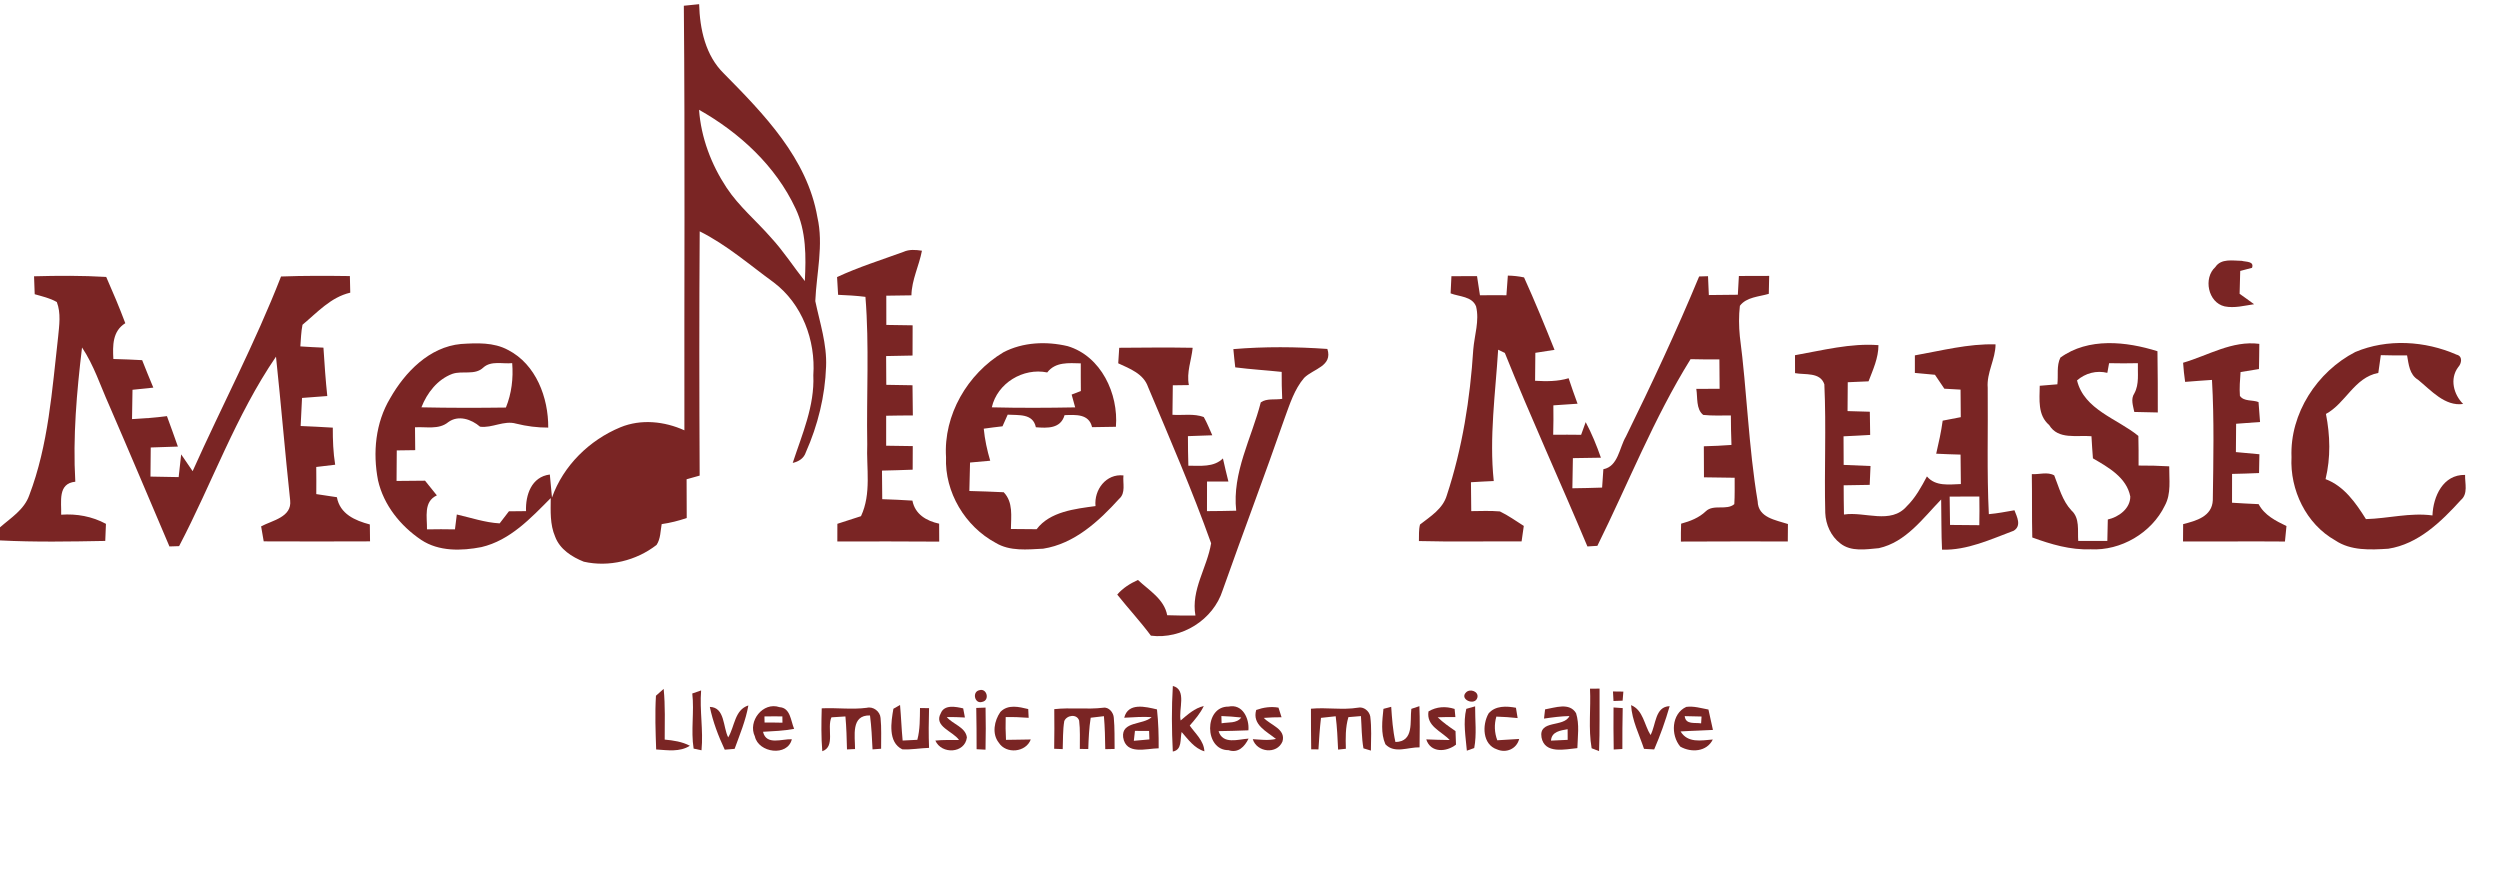 <?xml version="1.0" encoding="UTF-8"?>
<svg xmlns="http://www.w3.org/2000/svg" xmlns:xlink="http://www.w3.org/1999/xlink" width="1399pt" height="500pt" viewBox="0 0 1399 500" version="1.1">
<g id="surface1">
<path style=" stroke:none;fill-rule:nonzero;fill:rgb(47.843%,14.51%,14.118%);fill-opacity:1;" d="M 382.676 3.211 C 385.52 2.895 388.391 2.629 391.238 2.34 C 391.625 16.242 394.758 31.059 405.059 41.121 C 427.492 63.852 451.758 88.707 457.402 121.5 C 460.969 137.113 456.895 152.895 456.242 168.508 C 458.777 180.598 462.805 192.59 462.273 205.141 C 461.695 221.621 457.664 238.008 450.961 253.066 C 449.898 256.469 446.934 258.324 443.605 259.051 C 448.836 243.098 455.906 227.195 455.133 209.992 C 456.484 190.418 448.887 170.055 432.965 158.035 C 419.434 148.191 406.602 136.969 391.551 129.465 C 391.238 175.023 391.309 220.582 391.527 266.145 C 389.09 266.82 386.656 267.496 384.219 268.195 C 384.289 275.434 384.266 282.648 384.289 289.891 C 379.73 291.434 375.051 292.617 370.277 293.293 C 369.555 297.199 369.699 301.52 367.406 304.945 C 356.07 313.754 340.777 317.496 326.715 314.332 C 320.035 311.68 313.254 307.359 310.648 300.289 C 307.707 293.484 308.141 285.957 308.191 278.715 C 297.023 289.961 285.492 302.363 269.43 306.152 C 258.262 308.324 245.574 308.688 235.707 302.125 C 224.105 294.328 214.676 282.625 211.539 268.797 C 208.547 253.305 210.09 236.633 218.316 222.902 C 226.637 208.23 240.289 194.137 257.973 192.496 C 266.801 191.941 276.254 191.457 284.312 195.848 C 299.965 203.859 306.91 222.539 306.793 239.285 C 300.711 239.309 294.707 238.539 288.82 237.066 C 281.973 235.109 275.41 239.672 268.633 238.777 C 263.809 234.605 256.5 232.094 250.855 236.223 C 245.574 240.59 238.504 238.707 232.234 239.117 C 232.305 243.363 232.355 247.637 232.355 251.906 C 228.93 251.98 225.48 252.027 222.031 252.051 C 222.031 257.746 221.984 263.441 221.91 269.137 C 227.219 269.086 232.523 269.016 237.855 268.992 C 240.023 271.742 242.219 274.492 244.465 277.219 C 236.816 280.742 239.086 289.48 238.941 296.234 C 244.148 296.141 249.383 296.113 254.594 296.234 C 254.859 294.16 255.391 289.984 255.633 287.91 C 263.59 289.719 271.383 292.422 279.605 292.883 C 281.32 290.637 283.055 288.367 284.793 286.125 C 287.977 286.102 291.16 286.078 294.367 286.027 C 294.008 277.027 297.406 266.82 307.684 265.539 C 308.117 269.812 308.457 274.133 308.891 278.426 C 315.211 260.57 329.852 246.258 347.219 239.094 C 358.723 234.363 371.844 235.762 382.988 240.805 C 382.844 161.605 383.375 82.383 382.676 3.211 M 391.188 61.438 C 392.301 76.98 397.992 91.988 406.531 104.945 C 413.453 115.469 423.246 123.551 431.473 132.988 C 438.441 140.539 444.012 149.227 450.383 157.289 C 451.082 143.605 451.227 129.344 445.195 116.699 C 434.102 92.855 413.84 74.227 391.188 61.438 M 270.441 205.695 C 265.738 210.184 258.789 207.262 253.121 209.219 C 244.801 212.332 238.965 219.859 235.828 227.945 C 251.578 228.281 267.355 228.281 283.105 228.066 C 286.312 220.148 287.301 211.68 286.625 203.211 C 281.246 203.766 274.832 201.715 270.441 205.695 Z M 270.441 205.695 "/>
<path style=" stroke:none;fill-rule:nonzero;fill:rgb(47.843%,14.51%,14.118%);fill-opacity:1;" d="M 505.57 140.949 C 508.852 139.453 512.445 139.77 515.918 140.301 C 514.324 148.746 510.199 156.562 510.031 165.273 C 505.328 165.324 500.648 165.348 495.969 165.469 C 495.945 170.922 495.945 176.375 495.992 181.828 C 500.891 181.926 505.812 181.973 510.707 182.047 C 510.73 187.691 510.707 193.316 510.66 198.961 C 505.715 199.035 500.793 199.105 495.875 199.25 C 495.875 204.609 495.898 209.965 495.969 215.348 C 500.844 215.418 505.738 215.469 510.637 215.59 C 510.66 221.211 510.73 226.859 510.828 232.48 C 505.859 232.504 500.867 232.527 495.898 232.648 C 495.848 238.223 495.848 243.824 495.898 249.422 C 500.867 249.469 505.812 249.543 510.781 249.637 C 510.754 254.031 510.707 258.422 510.73 262.836 C 505.016 263.078 499.273 263.199 493.559 263.344 C 493.652 268.676 493.68 274.012 493.703 279.344 C 499.324 279.562 504.965 279.73 510.586 280.141 C 512.059 287.812 518.426 291.504 525.543 293.051 C 525.566 296.379 525.59 299.734 525.59 303.09 C 506.582 302.918 487.574 302.992 468.57 303.016 C 468.57 299.711 468.594 296.43 468.594 293.121 C 473.008 291.746 477.422 290.324 481.812 288.852 C 487.746 276.207 484.754 261.992 485.309 248.551 C 484.824 221.09 486.516 193.508 484.297 166.121 C 479.23 165.469 474.117 165.203 469.004 164.984 C 468.809 161.656 468.617 158.348 468.422 155.043 C 480.461 149.445 493.148 145.488 505.57 140.949 Z M 505.57 140.949 "/>
<path style=" stroke:none;fill-rule:nonzero;fill:rgb(47.843%,14.51%,14.118%);fill-opacity:1;" d="M 1239.684 149.469 C 1242.938 144.5 1249.453 145.898 1254.492 145.969 C 1256.762 146.621 1261.586 146.09 1260.234 149.879 C 1258.57 150.312 1255.289 151.184 1253.625 151.617 C 1253.457 155.863 1253.383 160.137 1253.285 164.406 C 1255.988 166.336 1258.715 168.242 1261.391 170.246 C 1255.941 171.043 1250.391 172.562 1244.895 171.453 C 1235.559 169.281 1232.906 155.598 1239.684 149.469 Z M 1239.684 149.469 "/>
<path style=" stroke:none;fill-rule:nonzero;fill:rgb(47.843%,14.51%,14.118%);fill-opacity:1;" d="M 19.055 154.609 C 32.516 154.246 46 154.176 59.434 154.973 C 63.195 163.512 66.84 172.105 70.117 180.863 C 62.93 185.305 63.027 193.363 63.438 200.895 C 68.816 201.039 74.172 201.23 79.551 201.543 C 81.551 206.684 83.676 211.801 85.797 216.918 C 81.914 217.328 78.031 217.738 74.148 218.121 C 74.027 223.602 73.953 229.055 73.883 234.531 C 80.418 234.195 86.93 233.734 93.418 232.867 C 95.445 238.539 97.594 244.184 99.547 249.902 C 94.48 250.074 89.414 250.219 84.352 250.41 C 84.254 255.84 84.207 261.246 84.207 266.699 C 89.465 266.82 94.723 266.941 99.98 266.988 C 100.438 262.742 100.871 258.496 101.379 254.27 C 103.477 257.41 105.625 260.547 107.797 263.66 C 124.102 227.246 142.793 191.941 157.266 154.73 C 170.098 154.246 182.957 154.32 195.789 154.488 C 195.859 157.578 195.934 160.691 196.004 163.777 C 185.078 166.312 177.551 174.855 169.277 181.734 C 168.484 185.715 168.387 189.793 168.074 193.848 C 172.367 194.137 176.684 194.352 181 194.547 C 181.582 203.57 182.184 212.621 183.148 221.621 C 178.445 222.008 173.742 222.32 169.016 222.684 C 168.75 227.918 168.484 233.156 168.242 238.395 C 174.246 238.684 180.254 238.898 186.234 239.309 C 186.211 246.258 186.453 253.211 187.562 260.062 C 184.039 260.496 180.496 260.906 176.973 261.316 C 177.023 266.387 177.047 271.43 176.996 276.496 C 180.855 277.074 184.691 277.629 188.527 278.234 C 190.215 287.621 198.684 291.312 206.957 293.484 C 206.98 296.621 207.027 299.781 207.074 302.945 C 187.25 303.066 167.398 302.992 147.57 302.945 C 147.09 300.145 146.605 297.344 146.125 294.547 C 152.418 291.191 163.418 289.406 162.379 280.043 C 159.512 253.258 157.293 226.398 154.445 199.59 C 131.941 232.527 118.648 270.465 100.223 305.621 C 98.871 305.672 96.168 305.766 94.82 305.793 C 83.555 279.344 72.387 252.848 60.953 226.473 C 56.129 215.711 52.512 204.32 45.902 194.449 C 42.934 219.352 40.715 244.473 42.141 269.57 C 32.105 270.559 34.492 280.863 34.227 288.031 C 42.957 287.402 51.57 288.973 59.289 293.148 C 59.145 296.332 59.023 299.516 58.902 302.703 C 39.27 303.066 19.609 303.426 0 302.414 L 0 295.102 C 6.055 289.793 13.508 285.254 16.328 277.27 C 27.137 248.961 29.113 218.414 32.516 188.586 C 33.141 182.094 34.203 175.289 31.793 169.016 C 27.98 166.82 23.613 165.855 19.418 164.648 C 19.273 161.293 19.176 157.965 19.055 154.609 Z M 19.055 154.609 "/>
<path style=" stroke:none;fill-rule:nonzero;fill:rgb(47.843%,14.51%,14.118%);fill-opacity:1;" d="M 812.215 154.562 C 816.992 154.512 821.77 154.488 826.543 154.512 C 827.074 158.082 827.605 161.68 828.184 165.25 C 833.105 165.156 838.051 165.156 842.992 165.227 C 843.258 161.559 843.5 157.891 843.789 154.223 C 846.852 154.27 849.867 154.609 852.859 155.238 C 858.914 168.582 864.461 182.168 869.914 195.777 C 866.32 196.379 862.75 196.91 859.18 197.441 C 859.156 202.656 859.082 207.867 859.035 213.078 C 865.305 213.441 871.699 213.512 877.801 211.656 C 879.344 216.434 881.082 221.164 882.793 225.918 C 878.281 226.207 873.773 226.473 869.262 226.832 C 869.359 232.312 869.309 237.812 869.164 243.293 C 874.375 243.242 879.586 243.242 884.797 243.316 C 885.422 241.531 886.699 238.008 887.352 236.223 C 890.754 242.59 893.48 249.301 895.867 256.129 C 890.633 256.25 885.398 256.25 880.188 256.371 C 880.043 261.992 879.945 267.617 879.898 273.238 C 885.445 273.168 890.996 273.047 896.543 272.852 C 896.758 269.426 896.977 266 897.242 262.574 C 905.562 260.98 906.141 250.555 909.832 244.352 C 924.305 214.863 938.246 185.086 950.836 154.707 C 952.066 154.68 954.551 154.586 955.805 154.562 C 955.926 158.059 956.098 161.582 956.266 165.105 C 961.668 165.059 967.07 165.035 972.496 164.938 C 972.691 161.438 972.883 157.938 973.078 154.441 C 978.723 154.391 984.367 154.367 990.035 154.391 C 989.984 157.723 989.914 161.078 989.816 164.43 C 984.34 166.07 977.32 166.191 973.633 171.141 C 972.98 176.809 973.055 182.527 973.609 188.199 C 977.637 218.895 978.457 250.023 983.594 280.551 C 983.836 289.719 993.676 291 1000.527 293.242 C 1000.504 296.5 1000.453 299.734 1000.453 302.992 C 980.508 303.016 960.559 302.918 940.633 303.066 C 940.609 299.711 940.633 296.379 940.754 293.051 C 945.797 291.676 950.742 289.793 954.578 286.102 C 958.918 281.973 966.18 285.836 970.52 282.117 C 970.832 277.195 970.688 272.273 970.715 267.352 C 964.973 267.277 959.254 267.23 953.539 267.109 C 953.516 261.316 953.492 255.527 953.465 249.734 C 958.629 249.59 963.766 249.398 968.93 248.988 C 968.711 243.484 968.613 237.984 968.59 232.48 C 963.43 232.48 958.266 232.723 953.129 232.191 C 948.98 228.934 950.066 222.371 949.246 217.617 C 953.586 217.59 957.93 217.59 962.293 217.566 C 962.293 212.09 962.27 206.586 962.176 201.109 C 956.77 201.16 951.391 201.133 946.039 200.988 C 925.438 234.145 911.16 270.559 893.887 305.453 C 892.516 305.527 889.715 305.719 888.316 305.793 C 873.145 269.594 856.719 233.93 842.102 197.492 C 841.16 197.031 839.305 196.141 838.363 195.703 C 836.844 220.148 833.32 244.645 835.902 269.184 C 831.633 269.402 827.387 269.57 823.145 269.859 C 823.191 275.242 823.262 280.648 823.312 286.027 C 828.641 285.98 833.996 285.738 839.352 286.195 C 844.055 288.465 848.324 291.531 852.715 294.305 C 852.328 297.199 851.918 300.074 851.484 302.969 C 832.332 302.848 813.18 303.281 794.027 302.773 C 794.125 299.688 793.859 296.551 794.633 293.531 C 800.516 288.949 807.441 284.75 809.66 277.125 C 818.32 250.797 822.684 223.168 824.445 195.559 C 825.098 187.574 827.965 179.488 826.012 171.477 C 823.77 165.781 816.652 166.07 811.758 164.164 C 811.879 160.957 812.047 157.77 812.215 154.562 Z M 812.215 154.562 "/>
<path style=" stroke:none;fill-rule:nonzero;fill:rgb(47.843%,14.51%,14.118%);fill-opacity:1;" d="M 561.457 197.176 C 572.434 191.41 585.602 190.902 597.469 193.703 C 616.188 199.301 625.98 220.367 624.461 238.828 C 620.023 238.949 615.559 238.996 611.121 239.043 C 609.387 231.469 601.906 232.117 595.734 232.312 C 593.516 239.961 586.133 239.598 579.668 239.094 C 578.051 231.25 570.117 232.457 563.895 232.047 C 563.168 233.664 561.723 236.922 561 238.562 C 557.5 238.973 553.98 239.383 550.508 239.891 C 551.086 245.969 552.387 251.953 554.125 257.82 C 550.363 258.203 546.598 258.496 542.836 258.832 C 542.738 264.141 542.594 269.449 542.449 274.758 C 548.867 274.902 555.281 275.168 561.676 275.457 C 567.078 281.082 565.773 288.949 565.703 296.02 C 570.477 296.043 575.301 296.113 580.102 296.141 C 587.508 286.293 601.57 284.75 613.051 283.203 C 612.16 274.059 618.984 264.961 628.684 266.047 C 628.223 270.414 630.105 275.867 626.27 279.152 C 614.836 291.77 601.23 304.297 583.77 307.047 C 574.844 307.48 565.172 308.613 557.164 303.766 C 540.062 294.594 528.559 275.363 529.402 255.84 C 527.906 232.262 541.414 209.168 561.457 197.176 M 586.035 208.422 C 572.555 205.648 558.082 214.406 555.016 227.945 C 570.574 228.332 586.133 228.258 601.668 227.969 C 601.016 225.578 600.34 223.168 599.688 220.801 C 600.969 220.293 603.547 219.305 604.852 218.824 C 604.777 213.66 604.801 208.496 604.801 203.332 C 598.074 203.184 590.621 202.391 586.035 208.422 Z M 586.035 208.422 "/>
<path style=" stroke:none;fill-rule:nonzero;fill:rgb(47.843%,14.51%,14.118%);fill-opacity:1;" d="M 1004.48 198.77 C 1019.848 196.066 1035.551 191.941 1051.18 193.148 C 1051.18 200.336 1048.141 206.828 1045.633 213.395 C 1041.723 213.562 1037.84 213.707 1034.004 213.898 C 1033.91 219.281 1033.887 224.664 1033.887 230.043 C 1038.035 230.164 1042.184 230.285 1046.355 230.406 C 1046.402 234.75 1046.453 239.07 1046.547 243.387 C 1041.555 243.703 1036.586 243.918 1031.641 244.16 C 1031.691 249.492 1031.715 254.828 1031.715 260.16 C 1036.707 260.375 1041.723 260.547 1046.742 260.785 C 1046.574 264.309 1046.43 267.809 1046.281 271.332 C 1041.41 271.406 1036.562 271.453 1031.715 271.574 C 1031.715 277.027 1031.785 282.48 1031.883 287.934 C 1043.508 286.102 1058.055 293.676 1067.051 283.277 C 1071.898 278.547 1075.156 272.516 1078.316 266.602 C 1083.117 272.297 1090.664 271.09 1097.297 270.875 C 1097.25 265.371 1097.203 259.871 1097.129 254.391 C 1092.57 254.27 1088.035 254.125 1083.5 253.887 C 1084.898 247.754 1086.301 241.625 1087.121 235.402 C 1090.473 234.727 1093.848 234.074 1097.25 233.445 C 1097.203 228.305 1097.18 223.168 1097.129 218.027 C 1094.09 217.832 1091.074 217.664 1088.059 217.52 C 1086.301 214.914 1084.586 212.309 1082.801 209.727 C 1079.039 209.41 1075.301 209.074 1071.562 208.688 C 1071.539 205.43 1071.539 202.148 1071.562 198.867 C 1086.492 196.234 1101.496 192.254 1116.715 192.711 C 1116.668 201.109 1111.648 208.52 1112.324 216.988 C 1112.566 240.566 1111.797 264.164 1112.953 287.719 C 1117.754 287.309 1122.504 286.367 1127.281 285.547 C 1128.703 289.238 1131.383 294.258 1126.848 297.008 C 1113.941 301.832 1100.867 308.012 1086.758 307.602 C 1086.301 298.238 1086.469 288.875 1086.273 279.512 C 1076.023 290.059 1066.617 303.355 1051.398 306.758 C 1044.234 307.383 1035.887 308.906 1029.832 304.078 C 1024.574 300.074 1021.68 293.531 1021.414 287.043 C 1020.812 263.055 1022.02 239.02 1020.906 215.059 C 1018.594 208.109 1010.148 209.871 1004.508 208.809 C 1004.508 205.453 1004.48 202.125 1004.48 198.77 M 1091.027 277.895 C 1091.125 283.18 1091.172 288.465 1091.242 293.75 C 1096.695 293.848 1102.148 293.895 1107.621 293.895 C 1107.742 288.539 1107.719 283.203 1107.645 277.848 C 1102.098 277.848 1096.574 277.848 1091.027 277.895 Z M 1091.027 277.895 "/>
<path style=" stroke:none;fill-rule:nonzero;fill:rgb(47.843%,14.51%,14.118%);fill-opacity:1;" d="M 1152.992 200.121 C 1168.625 188.777 1189.875 191.047 1207.312 196.551 C 1207.504 207.965 1207.504 219.402 1207.504 230.816 C 1203.09 230.672 1198.703 230.574 1194.336 230.527 C 1193.707 227.074 1192.215 223.336 1194.383 220.125 C 1197.207 214.938 1196.168 208.879 1196.363 203.234 C 1190.984 203.355 1185.605 203.355 1180.25 203.234 C 1180.008 204.586 1179.5 207.289 1179.262 208.641 C 1173.156 207.168 1167.055 208.785 1162.305 212.863 C 1166.285 229.32 1184.832 234.266 1196.629 243.941 C 1196.746 249.445 1196.797 254.973 1196.746 260.52 C 1202.441 260.496 1208.18 260.617 1213.898 260.957 C 1213.801 268.316 1215.129 276.184 1211.438 282.938 C 1204.055 298.238 1186.785 308.324 1169.879 307.383 C 1158.637 307.844 1147.711 304.586 1137.266 300.773 C 1136.977 288.973 1137.219 277.148 1137 265.324 C 1141.125 265.59 1145.781 263.875 1149.543 266.023 C 1152.246 272.781 1154.031 280.117 1159.145 285.617 C 1164.016 290.008 1162.52 296.863 1162.98 302.703 C 1168.406 302.68 1173.809 302.656 1179.262 302.703 C 1179.309 298.695 1179.406 294.691 1179.527 290.711 C 1185.629 289.359 1192.094 284.629 1192.117 277.871 C 1190.043 267.156 1179.816 261.512 1171.203 256.492 C 1170.867 252.363 1170.625 248.238 1170.383 244.113 C 1162.254 243.387 1151.738 246.234 1146.699 237.836 C 1140.184 232.289 1141.344 223.504 1141.438 215.879 C 1144.719 215.59 1148 215.324 1151.305 215.059 C 1151.906 210.16 1150.727 204.656 1152.992 200.121 Z M 1152.992 200.121 "/>
<path style=" stroke:none;fill-rule:nonzero;fill:rgb(47.843%,14.51%,14.118%);fill-opacity:1;" d="M 1221.664 202.992 C 1235.703 198.914 1249.113 190.445 1264.309 192.422 C 1264.262 197.129 1264.238 201.832 1264.117 206.516 C 1260.668 207.07 1257.242 207.648 1253.816 208.203 C 1253.504 212.621 1253.117 217.086 1253.457 221.523 C 1255.652 224.809 1260.523 223.648 1263.875 225 C 1264.164 228.715 1264.406 232.434 1264.719 236.148 C 1260.234 236.488 1255.77 236.801 1251.332 237.137 C 1251.285 242.422 1251.262 247.707 1251.211 252.992 C 1255.578 253.379 1259.969 253.766 1264.359 254.199 C 1264.309 257.699 1264.238 261.195 1264.164 264.719 C 1259.125 264.961 1254.105 265.082 1249.066 265.203 C 1249.09 270.582 1249.066 275.941 1249.043 281.324 C 1253.988 281.66 1258.957 281.879 1263.926 282.117 C 1267.203 288.32 1273.453 291.457 1279.508 294.379 C 1279.215 297.25 1278.926 300.145 1278.66 303.039 C 1259.629 302.871 1240.625 303.09 1221.617 302.992 C 1221.641 299.758 1221.664 296.523 1221.688 293.293 C 1228.973 291.457 1237.898 289.02 1238.285 279.898 C 1238.598 257.504 1239.105 234.992 1237.824 212.598 C 1232.809 212.91 1227.793 213.32 1222.797 213.707 C 1222.27 210.137 1221.906 206.562 1221.664 202.992 Z M 1221.664 202.992 "/>
<path style=" stroke:none;fill-rule:nonzero;fill:rgb(47.843%,14.51%,14.118%);fill-opacity:1;" d="M 1318.051 196.961 C 1335.949 189.43 1357.078 190.711 1374.688 198.457 C 1378.281 199.301 1377.531 203.426 1375.578 205.5 C 1370.777 211.945 1372.996 220.703 1378.375 226.062 C 1368.148 227.508 1360.406 218.414 1353.148 212.523 C 1348.297 209.605 1347.914 203.859 1346.996 198.867 C 1342.074 198.938 1337.18 198.891 1332.305 198.746 C 1331.824 202.051 1331.367 205.383 1330.906 208.688 C 1317.422 211.27 1312.746 225.602 1301.602 231.637 C 1303.965 243.75 1304.301 256.059 1301.383 268.121 C 1311.781 272.008 1318.316 281.469 1323.984 290.492 C 1336.43 290.156 1348.684 286.75 1361.203 288.441 C 1361.613 277.824 1367.113 265.492 1379.461 265.758 C 1379.316 270.465 1381.27 276.305 1377.098 279.828 C 1366.098 291.941 1353.293 304.465 1336.48 307.07 C 1326.445 307.699 1315.52 308.277 1306.785 302.391 C 1290.504 293.242 1281.363 274.133 1282.328 255.766 C 1281.363 231.371 1296.68 207.965 1318.051 196.961 Z M 1318.051 196.961 "/>
<path style=" stroke:none;fill-rule:nonzero;fill:rgb(47.843%,14.51%,14.118%);fill-opacity:1;" d="M 626.316 194.617 C 640.02 194.5 653.719 194.379 667.418 194.617 C 666.742 201.594 663.875 208.398 665.297 215.492 C 662.281 215.539 659.289 215.59 656.301 215.613 C 656.203 221.113 656.133 226.617 656.105 232.117 C 661.895 232.527 668.117 231.273 673.645 233.398 C 675.5 236.656 676.852 240.18 678.395 243.582 C 673.859 243.773 669.301 243.918 664.766 244.062 C 664.766 249.59 664.84 255.09 665.008 260.617 C 671.664 260.547 679.117 261.656 684.352 256.539 C 685.293 260.859 686.355 265.156 687.414 269.449 C 683.41 269.449 679.43 269.426 675.453 269.473 C 675.453 274.977 675.453 280.5 675.426 286.027 C 680.879 286.004 686.332 285.93 691.781 285.785 C 689.441 264.43 700.391 245.246 705.531 225.168 C 708.93 222.754 713.562 223.891 717.52 223.191 C 717.301 218.172 717.18 213.129 717.23 208.109 C 708.57 207.191 699.887 206.684 691.25 205.574 C 690.84 202.172 690.504 198.77 690.188 195.367 C 707.652 193.895 725.332 194.039 742.797 195.27 C 745.91 204.945 734.957 206.324 729.797 211.461 C 724.344 217.855 721.789 226.086 718.941 233.855 C 707.727 266.121 695.594 298.07 684.207 330.285 C 678.949 346.91 661.246 357.891 644.047 355.719 C 638.137 347.754 631.383 340.492 625.207 332.723 C 628.344 329.055 632.445 326.52 636.785 324.543 C 642.984 330.383 651.477 335.23 653.164 344.281 C 658.422 344.473 663.68 344.5 668.965 344.449 C 666.406 329.996 675.5 317.738 677.742 304.004 C 667.203 274.469 654.637 245.512 642.453 216.555 C 639.922 209.121 632.25 206.324 625.762 203.305 C 625.906 201.133 626.172 196.789 626.316 194.617 Z M 626.316 194.617 "/>
<path style=" stroke:none;fill-rule:nonzero;fill:rgb(47.843%,14.51%,14.118%);fill-opacity:1;" d="M 656.324 383.855 C 664.355 385.957 659.363 397.082 660.691 403.184 C 664.598 399.879 668.504 396.309 673.645 395.055 C 671.738 399.18 668.723 402.605 665.777 406.031 C 668.938 410.57 673.691 414.504 673.98 420.438 C 668.336 418.727 664.934 413.828 661.246 409.629 C 660.281 413.609 661.68 419.594 656.301 420.559 C 655.672 408.324 655.578 396.066 656.324 383.855 Z M 656.324 383.855 "/>
<path style=" stroke:none;fill-rule:nonzero;fill:rgb(47.843%,14.51%,14.118%);fill-opacity:1;" d="M 367.07 389.332 C 368.152 388.395 370.301 386.461 371.387 385.496 C 372.328 394.934 371.965 404.418 371.965 413.875 C 376.812 414.332 381.688 415.035 386.051 417.328 C 380.336 420.969 373.531 419.789 367.188 419.402 C 366.852 409.387 366.465 399.348 367.07 389.332 Z M 367.07 389.332 "/>
<path style=" stroke:none;fill-rule:nonzero;fill:rgb(47.843%,14.51%,14.118%);fill-opacity:1;" d="M 387.402 388.078 C 389.043 387.5 390.684 386.922 392.348 386.367 C 391.453 397.516 393.648 408.664 392.562 419.859 C 391.453 419.617 389.258 419.16 388.148 418.918 C 386.535 408.688 388.586 398.336 387.402 388.078 Z M 387.402 388.078 "/>
<path style=" stroke:none;fill-rule:nonzero;fill:rgb(47.843%,14.51%,14.118%);fill-opacity:1;" d="M 548.023 386.246 C 552.266 384.871 554.027 391.918 549.688 392.762 C 545.441 394.207 543.801 387.137 548.023 386.246 Z M 548.023 386.246 "/>
<path style=" stroke:none;fill-rule:nonzero;fill:rgb(47.843%,14.51%,14.118%);fill-opacity:1;" d="M 820.512 387.355 C 822.734 385.254 827.605 386.945 826.738 390.371 C 825.41 395.293 816.27 391.289 820.512 387.355 Z M 820.512 387.355 "/>
<path style=" stroke:none;fill-rule:nonzero;fill:rgb(47.843%,14.51%,14.118%);fill-opacity:1;" d="M 889.766 385.375 C 891.113 385.375 893.793 385.352 895.117 385.352 C 895.023 397.008 895.312 408.664 894.828 420.32 C 893.793 419.934 891.719 419.137 890.68 418.727 C 888.75 407.746 890.32 396.477 889.766 385.375 Z M 889.766 385.375 "/>
<path style=" stroke:none;fill-rule:nonzero;fill:rgb(47.843%,14.51%,14.118%);fill-opacity:1;" d="M 902.621 386.945 C 904.066 386.969 906.984 386.992 908.434 387.016 C 908.336 388.273 908.121 390.805 908.023 392.086 C 906.746 392.133 904.188 392.23 902.91 392.277 C 902.836 390.949 902.691 388.273 902.621 386.945 Z M 902.621 386.945 "/>
<path style=" stroke:none;fill-rule:nonzero;fill:rgb(47.843%,14.51%,14.118%);fill-opacity:1;" d="M 397.219 395.582 C 405.734 395.801 404.527 406.852 407.496 412.645 C 411.184 406.586 411.039 397.227 418.785 394.762 C 417.312 403.184 413.984 411.078 411.09 419.062 C 409.715 419.184 406.965 419.402 405.566 419.523 C 401.973 411.848 398.934 403.91 397.219 395.582 Z M 397.219 395.582 "/>
<path style=" stroke:none;fill-rule:nonzero;fill:rgb(47.843%,14.51%,14.118%);fill-opacity:1;" d="M 422.426 412.09 C 418.324 403.645 426.961 392.543 436.246 395.73 C 442.398 396.113 442.492 403.477 444.398 407.867 C 438.66 408.977 432.797 409.168 426.984 409.508 C 428.816 417.301 437.598 413.395 443.121 413.684 C 440.711 423.578 424.402 421.285 422.426 412.09 M 427.781 400.918 C 427.805 401.762 427.828 403.477 427.852 404.344 C 431.18 404.297 434.535 404.344 437.863 404.418 C 437.863 403.523 437.84 401.762 437.816 400.895 C 434.461 400.844 431.109 400.867 427.781 400.918 Z M 427.781 400.918 "/>
<path style=" stroke:none;fill-rule:nonzero;fill:rgb(47.843%,14.51%,14.118%);fill-opacity:1;" d="M 459.836 396.379 C 468.23 395.969 476.648 397.176 485.02 396.09 C 488.66 395.148 492.496 398.117 492.762 401.762 C 493.34 407.48 493.027 413.25 493.074 418.992 C 491.867 419.086 489.457 419.258 488.273 419.352 C 487.961 413.008 487.672 406.66 486.852 400.363 C 476.047 400.047 478.508 411.922 478.48 419.16 C 477.371 419.207 475.105 419.328 473.973 419.379 C 473.828 413.199 473.656 407.047 473.102 400.918 C 471.148 401.039 467.219 401.305 465.266 401.422 C 462.609 407.434 467.605 417.809 460.152 420.391 C 459.477 412.402 459.621 404.367 459.836 396.379 Z M 459.836 396.379 "/>
<path style=" stroke:none;fill-rule:nonzero;fill:rgb(47.843%,14.51%,14.118%);fill-opacity:1;" d="M 499.949 396.621 C 500.891 396.09 502.746 395.027 503.664 394.5 C 504.266 401.133 504.484 407.793 505.113 414.406 C 507.836 414.285 510.586 414.141 513.336 413.996 C 514.879 408.203 514.734 402.148 514.832 396.211 C 516.086 396.234 518.617 396.258 519.898 396.285 C 519.68 403.691 519.609 411.102 519.898 418.508 C 514.879 418.652 509.91 419.617 504.918 419.328 C 496.766 415.371 498.672 403.91 499.949 396.621 Z M 499.949 396.621 "/>
<path style=" stroke:none;fill-rule:nonzero;fill:rgb(47.843%,14.51%,14.118%);fill-opacity:1;" d="M 526.457 399.156 C 528.438 394.113 534.852 395.465 539 396.406 C 539.242 397.684 539.723 400.242 539.965 401.52 C 536.59 401.328 533.188 401.207 529.812 401.254 C 533.211 405.332 540.328 406.879 541.074 412.668 C 539.965 421.695 526.867 422.297 523.418 414.43 C 527.832 413.949 532.246 414.141 536.684 414.117 C 533.309 409.168 522.359 406.539 526.457 399.156 Z M 526.457 399.156 "/>
<path style=" stroke:none;fill-rule:nonzero;fill:rgb(47.843%,14.51%,14.118%);fill-opacity:1;" d="M 546.309 396.164 C 547.613 396.113 550.219 396.02 551.52 395.969 C 551.664 403.812 551.688 411.656 551.496 419.523 C 550.242 419.449 547.758 419.328 546.504 419.258 C 546.551 411.559 546.43 403.859 546.309 396.164 Z M 546.309 396.164 "/>
<path style=" stroke:none;fill-rule:nonzero;fill:rgb(47.843%,14.51%,14.118%);fill-opacity:1;" d="M 559.816 398.406 C 564.039 393.992 570.188 395.535 575.398 396.789 C 575.473 397.996 575.566 400.457 575.641 401.688 C 571.348 401.375 567.078 401.184 562.785 401.277 C 562.664 405.527 562.711 409.773 562.953 414.02 C 567.559 414.02 572.191 413.828 576.82 413.805 C 574.098 421.09 563.051 422.105 558.926 415.613 C 554.945 410.594 556.418 403.258 559.816 398.406 Z M 559.816 398.406 "/>
<path style=" stroke:none;fill-rule:nonzero;fill:rgb(47.843%,14.51%,14.118%);fill-opacity:1;" d="M 589.969 396.84 C 599.109 395.824 608.277 397.129 617.395 396.043 C 620.48 395.488 623.133 398.793 623.277 401.617 C 623.832 407.434 623.641 413.273 623.738 419.113 C 622.434 419.137 619.805 419.207 618.504 419.234 C 618.43 413.078 618.285 406.902 617.754 400.773 C 615.898 400.988 612.184 401.422 610.352 401.641 C 609.434 407.434 609.191 413.297 609 419.137 C 607.816 419.137 605.453 419.137 604.273 419.113 C 604.223 413.828 604.535 408.52 603.887 403.258 C 602.68 399.371 596.988 400.074 595.562 403.523 C 594.695 408.688 594.914 413.973 594.695 419.207 C 593.488 419.16 591.102 419.062 589.918 419.016 C 590.016 411.605 590.09 404.223 589.969 396.84 Z M 589.969 396.84 "/>
<path style=" stroke:none;fill-rule:nonzero;fill:rgb(47.843%,14.51%,14.118%);fill-opacity:1;" d="M 629.117 401.641 C 631.262 392.953 641.078 395.488 647.449 396.984 C 648.242 404.223 648.438 411.488 648.387 418.75 C 641.367 418.848 630.105 422.66 628.512 412.598 C 627.453 403.477 639.586 405.816 644.48 401.305 C 639.344 400.965 634.23 401.398 629.117 401.641 M 635.121 409 C 634.977 410.375 634.641 413.176 634.496 414.551 C 637.391 414.285 640.309 414.02 643.203 413.777 C 643.18 412.598 643.082 410.23 643.035 409.051 C 640.379 409.023 637.75 409 635.121 409 Z M 635.121 409 "/>
<path style=" stroke:none;fill-rule:nonzero;fill:rgb(47.843%,14.51%,14.118%);fill-opacity:1;" d="M 687.465 419.789 C 673.883 419.934 673.617 395.246 687.465 395.414 C 695.352 393.727 699.188 402.074 698.609 408.688 C 693.035 408.953 687.488 409.023 681.918 409.145 C 684.254 416.797 692.914 413.707 698.703 413.32 C 696.484 417.855 692.914 421.598 687.465 419.789 M 683.484 400.699 C 683.508 401.715 683.582 403.742 683.605 404.754 C 687.344 404.031 692.023 404.973 694.602 401.52 C 690.914 401.086 687.199 400.844 683.484 400.699 Z M 683.484 400.699 "/>
<path style=" stroke:none;fill-rule:nonzero;fill:rgb(47.843%,14.51%,14.118%);fill-opacity:1;" d="M 702.973 397.297 C 706.977 395.875 711.199 395.246 715.445 395.996 C 715.879 397.344 716.723 400.047 717.156 401.375 C 713.828 401.375 710.5 401.449 707.219 401.738 C 710.934 405.793 719.664 407.938 717.688 414.891 C 714.598 422.371 703.312 421.02 701.043 413.633 C 705.359 413.875 709.75 414.527 714.043 413.512 C 708.715 409.242 700.609 405.551 702.973 397.297 Z M 702.973 397.297 "/>
<path style=" stroke:none;fill-rule:nonzero;fill:rgb(47.843%,14.51%,14.118%);fill-opacity:1;" d="M 733.605 396.598 C 742.387 395.754 751.191 397.441 759.922 396.02 C 763.059 395.293 766.219 397.828 766.797 400.918 C 767.594 407.238 767.23 413.66 767.16 420.027 C 766.098 419.715 764.023 419.086 762.984 418.773 C 761.926 412.812 762.02 406.734 761.586 400.723 C 759.852 400.867 756.328 401.16 754.566 401.305 C 752.855 407.047 752.977 413.078 753.145 419.016 C 752.059 419.137 749.887 419.352 748.801 419.473 C 748.512 413.223 748.246 407 747.453 400.82 C 744.703 401.086 741.953 401.398 739.227 401.715 C 738.527 407.578 738.191 413.465 737.805 419.352 C 736.789 419.328 734.766 419.328 733.75 419.328 C 733.605 411.75 733.629 404.176 733.605 396.598 Z M 733.605 396.598 "/>
<path style=" stroke:none;fill-rule:nonzero;fill:rgb(47.843%,14.51%,14.118%);fill-opacity:1;" d="M 774.176 396.668 C 775.262 396.379 777.434 395.801 778.52 395.535 C 778.977 402.125 779.41 408.734 780.883 415.227 C 791.449 415.035 788.891 403.766 789.785 396.668 C 790.895 396.309 793.16 395.559 794.293 395.172 C 794.609 402.848 794.465 410.547 794.391 418.219 C 788.07 418.027 780.328 421.934 775.262 416.48 C 772.562 410.281 773.527 403.184 774.176 396.668 Z M 774.176 396.668 "/>
<path style=" stroke:none;fill-rule:nonzero;fill:rgb(47.843%,14.51%,14.118%);fill-opacity:1;" d="M 799.383 398.117 C 803.941 395.391 809.008 395.125 814 396.719 C 814.098 397.852 814.316 400.145 814.434 401.277 C 811.129 401.23 807.824 401.254 804.547 401.398 C 807.562 404.344 811.035 406.734 814.508 409.121 C 814.578 411.656 814.676 414.164 814.773 416.699 C 809.344 420.945 800.566 421.406 798.129 413.754 C 802.52 413.875 806.887 414.141 811.273 414.117 C 806.57 409.121 798.082 406.418 799.383 398.117 Z M 799.383 398.117 "/>
<path style=" stroke:none;fill-rule:nonzero;fill:rgb(47.843%,14.51%,14.118%);fill-opacity:1;" d="M 820.539 396.668 C 821.77 396.309 824.254 395.609 825.48 395.27 C 825.41 403.016 826.445 410.93 824.977 418.605 C 823.938 418.969 821.887 419.715 820.852 420.078 C 820.199 412.332 818.68 404.344 820.539 396.668 Z M 820.539 396.668 "/>
<path style=" stroke:none;fill-rule:nonzero;fill:rgb(47.843%,14.51%,14.118%);fill-opacity:1;" d="M 833.008 399.25 C 836.797 394.789 843.066 395.078 848.324 396.066 C 848.543 397.516 849.023 400.387 849.266 401.832 C 845.309 401.422 841.328 401.109 837.352 401.012 C 836.094 405.453 836.266 409.941 837.879 414.262 C 841.957 414.07 846.031 413.707 850.133 413.512 C 848.734 419.062 842.922 421.598 837.762 419.379 C 829.535 416.676 829.34 405.672 833.008 399.25 Z M 833.008 399.25 "/>
<path style=" stroke:none;fill-rule:nonzero;fill:rgb(47.843%,14.51%,14.118%);fill-opacity:1;" d="M 864.629 396.961 C 870.25 396.02 878.281 392.906 881.973 399.105 C 883.949 405.43 882.867 412.164 882.695 418.652 C 875.773 419.305 864.414 422.105 862.629 412.668 C 860.965 402.535 875.148 407.262 878.258 400.699 C 873.457 400.82 868.73 401.422 864.027 402.125 C 864.172 400.844 864.484 398.238 864.629 396.961 M 867.934 414.453 C 871.047 414.332 874.156 414.164 877.27 414.02 C 877.27 412.523 877.246 409.555 877.246 408.059 C 873.266 408.785 868.273 409.34 867.934 414.453 Z M 867.934 414.453 "/>
<path style=" stroke:none;fill-rule:nonzero;fill:rgb(47.843%,14.51%,14.118%);fill-opacity:1;" d="M 902.934 395.898 C 904.211 395.996 906.793 396.188 908.07 396.258 C 907.879 403.887 907.879 411.512 907.879 419.137 C 906.672 419.207 904.262 419.352 903.031 419.426 C 902.836 411.582 902.91 403.742 902.934 395.898 Z M 902.934 395.898 "/>
<path style=" stroke:none;fill-rule:nonzero;fill:rgb(47.843%,14.51%,14.118%);fill-opacity:1;" d="M 912.75 394.594 C 919.578 397.371 920.082 405.695 923.652 411.316 C 926.719 405.742 926.066 395.391 934.34 395.172 C 931.977 403.426 929.082 411.512 925.68 419.379 C 924.258 419.305 921.41 419.137 919.988 419.062 C 917.309 410.98 913.258 403.211 912.75 394.594 Z M 912.75 394.594 "/>
<path style=" stroke:none;fill-rule:nonzero;fill:rgb(47.843%,14.51%,14.118%);fill-opacity:1;" d="M 940.297 417.809 C 934.844 411.391 935.281 399.422 943.625 395.582 C 947.824 395.004 951.945 396.309 956.047 397.055 C 956.891 400.867 957.734 404.656 958.555 408.469 C 952.5 408.855 946.449 408.906 940.441 409.316 C 944.492 415.926 951.898 414.359 958.484 413.828 C 955.105 420.754 946.375 421.285 940.297 417.809 M 942.758 400.75 C 943.312 405.695 948.449 404.199 951.945 404.801 C 952.02 403.836 952.117 401.93 952.188 400.965 C 949.027 400.867 945.895 400.797 942.758 400.75 Z M 942.758 400.75 "/>
</g>
</svg>
